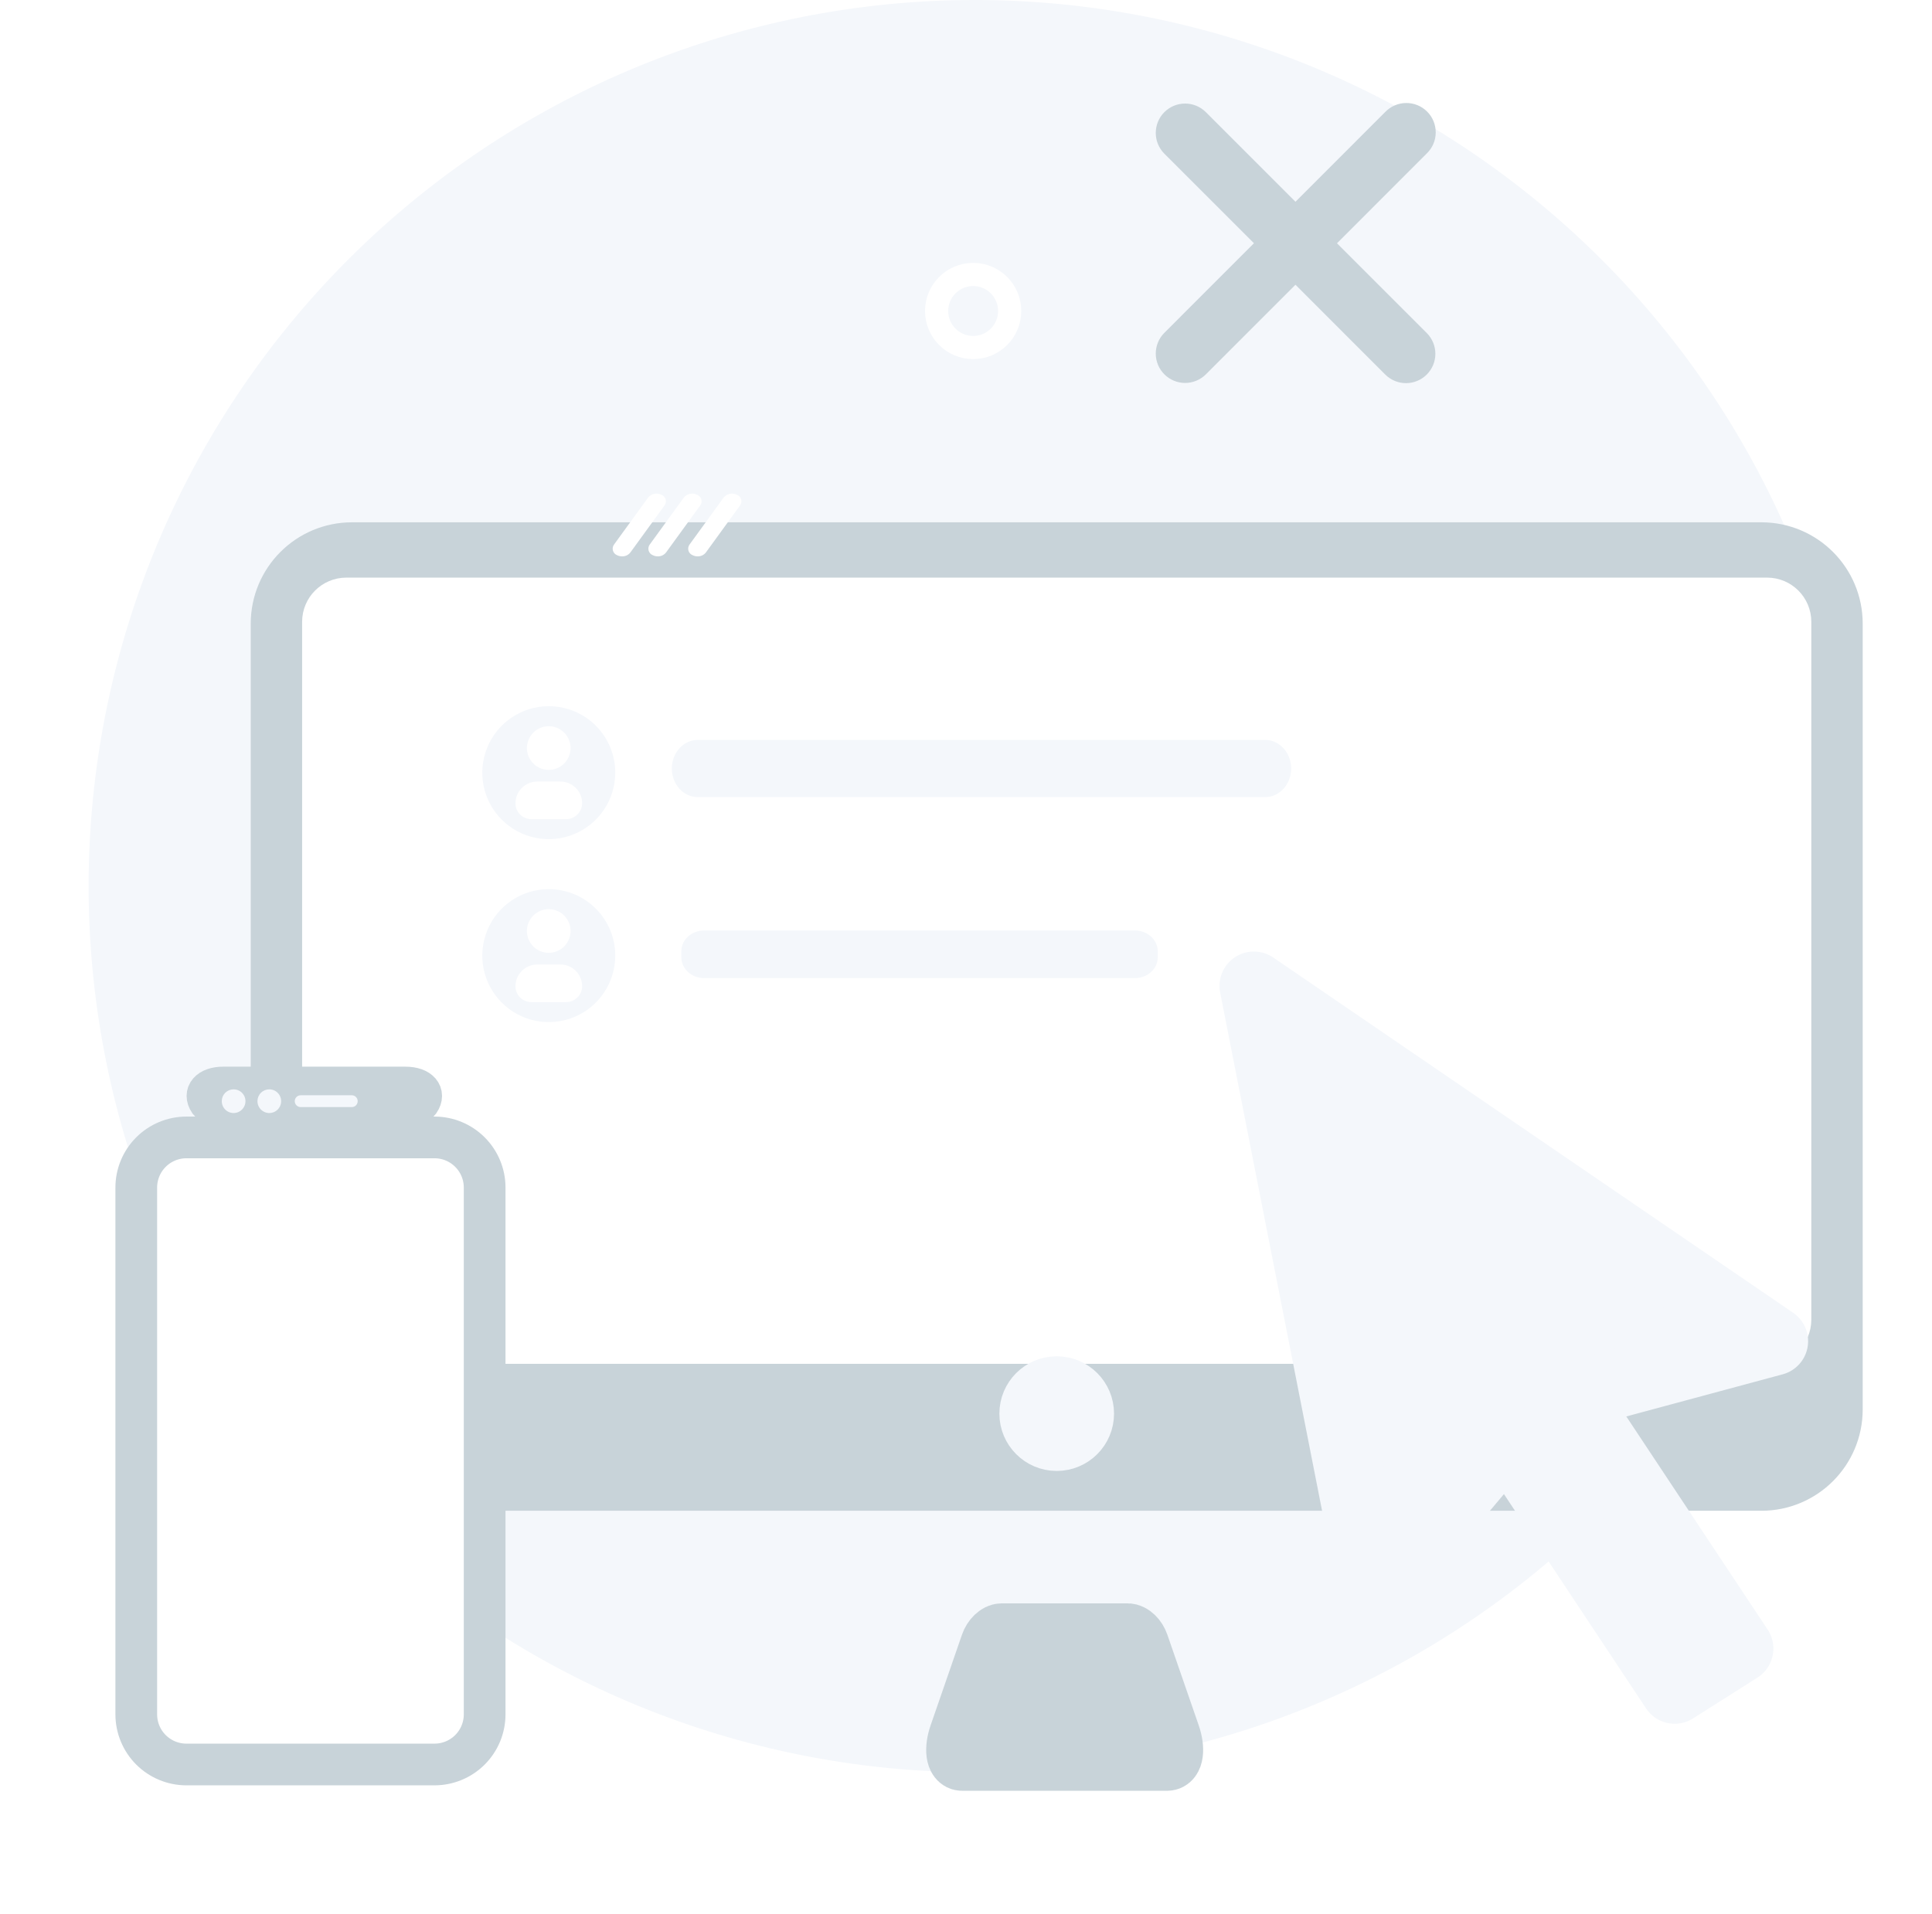 <svg width="109" height="108" viewBox="0 0 109 108" fill="none" xmlns="http://www.w3.org/2000/svg">
<path d="M105 50.058C104.985 62.96 99.983 75.357 91.04 84.657C82.097 93.957 69.906 99.44 57.014 99.959C44.122 100.479 31.529 95.995 21.866 87.445C12.204 78.896 6.22 66.942 5.167 54.083C4.114 41.224 8.072 28.455 16.214 18.447C24.356 8.438 36.052 1.964 48.856 0.379C61.66 -1.206 74.582 2.219 84.919 9.94C95.257 17.66 102.209 29.078 104.324 41.805C104.776 44.533 105.003 47.293 105 50.058Z" fill="#F4F7FB"/>
<path d="M99.374 31.614H19.861C17.888 31.614 16.289 33.214 16.289 35.187V79.529C16.289 81.503 17.888 83.102 19.861 83.102H99.374C101.347 83.102 102.947 81.503 102.947 79.529V35.187C102.947 33.214 101.347 31.614 99.374 31.614Z" fill="#C8D3D9" stroke="#C8D3D9" stroke-width="4.286" stroke-miterlimit="10"/>
<g filter="url(#filter0_d_2374_381499)">
<path d="M65.847 96.382H54.285C53.887 96.382 53.803 95.681 54.077 94.892L55.846 89.778C55.971 89.414 56.27 89.132 56.515 89.132H63.62C63.866 89.132 64.162 89.414 64.287 89.778L66.056 94.892C66.33 95.681 66.246 96.382 65.847 96.382Z" fill="#C8D3D9" stroke="#C8D3D9" stroke-width="3.327" stroke-miterlimit="10"/>
</g>
<path d="M99.697 34.021H19.538C18.951 34.021 18.474 34.498 18.474 35.085V74.461C18.474 75.049 18.951 75.526 19.538 75.526H99.697C100.285 75.526 100.762 75.049 100.762 74.461V35.085C100.762 34.498 100.285 34.021 99.697 34.021Z" fill="white" stroke="white" stroke-width="2.858" stroke-miterlimit="10"/>
<path d="M59.618 81.569C60.615 81.569 61.423 80.761 61.423 79.764C61.423 78.766 60.615 77.958 59.618 77.958C58.621 77.958 57.812 78.766 57.812 79.764C57.812 80.761 58.621 81.569 59.618 81.569Z" fill="#F4F7FB" stroke="#F4F7FB" stroke-width="2.858" stroke-miterlimit="10"/>
<g filter="url(#filter1_d_2374_381499)">
<path d="M88.65 75.752L98.113 90.021L94.483 92.324L85.034 78.074C82.524 81.057 80.014 84.041 77.505 87.024L70.741 52.629L100.072 72.674C96.262 73.699 92.454 74.725 88.65 75.752Z" fill="#F4F7FB" stroke="#F4F7FB" stroke-width="3.877" stroke-linecap="round" stroke-linejoin="round"/>
</g>
<g filter="url(#filter2_d_2374_381499)">
<path d="M10.516 61.179H24.515C25.265 61.179 25.984 61.477 26.514 62.008C27.045 62.538 27.343 63.257 27.343 64.007V93.731C27.343 94.102 27.27 94.47 27.128 94.814C26.986 95.157 26.778 95.469 26.515 95.732C26.252 95.994 25.941 96.203 25.597 96.345C25.254 96.487 24.886 96.561 24.515 96.561H10.516C10.144 96.561 9.777 96.487 9.433 96.345C9.09 96.203 8.778 95.994 8.516 95.732C8.253 95.469 8.045 95.157 7.903 94.814C7.761 94.47 7.688 94.102 7.688 93.731V64.007C7.688 63.257 7.986 62.538 8.516 62.008C9.047 61.477 9.766 61.179 10.516 61.179V61.179Z" fill="white" stroke="#C8D3D9" stroke-width="2.353"/>
</g>
<path d="M22.872 61.181H12.597C11.696 61.181 11.29 61.682 11.658 62.233C11.894 62.505 12.186 62.722 12.515 62.869C12.844 63.016 13.2 63.089 13.56 63.084H21.906C22.266 63.089 22.622 63.016 22.951 62.869C23.28 62.722 23.573 62.505 23.809 62.233C24.178 61.683 23.774 61.181 22.872 61.181Z" fill="#C8D3D9" stroke="#C8D3D9" stroke-width="1.989" stroke-miterlimit="10"/>
<path d="M13.181 62.635C13.457 62.635 13.682 62.411 13.682 62.134C13.682 61.857 13.457 61.632 13.181 61.632C12.904 61.632 12.679 61.857 12.679 62.134C12.679 62.411 12.904 62.635 13.181 62.635Z" fill="#F4F7FB"/>
<path d="M12.846 62.134C12.846 62.068 12.866 62.003 12.902 61.948C12.939 61.893 12.991 61.85 13.053 61.825C13.114 61.8 13.181 61.793 13.246 61.806C13.311 61.819 13.37 61.85 13.417 61.897C13.464 61.944 13.496 62.004 13.509 62.069C13.522 62.134 13.515 62.201 13.49 62.262C13.464 62.323 13.421 62.375 13.366 62.412C13.311 62.449 13.246 62.468 13.18 62.468C13.092 62.468 13.007 62.433 12.944 62.37C12.882 62.308 12.846 62.223 12.846 62.134ZM12.512 62.134C12.512 62.267 12.551 62.396 12.624 62.506C12.698 62.616 12.802 62.701 12.924 62.752C13.047 62.803 13.181 62.816 13.311 62.79C13.44 62.764 13.559 62.7 13.653 62.607C13.746 62.514 13.81 62.394 13.836 62.265C13.862 62.135 13.848 62.001 13.798 61.878C13.747 61.756 13.662 61.652 13.552 61.578C13.442 61.505 13.312 61.466 13.18 61.466C13.003 61.466 12.833 61.536 12.707 61.661C12.582 61.787 12.512 61.957 12.512 62.134Z" fill="#F4F7FB"/>
<path d="M15.194 62.635C15.471 62.635 15.695 62.411 15.695 62.134C15.695 61.857 15.471 61.633 15.194 61.633C14.917 61.633 14.693 61.857 14.693 62.134C14.693 62.411 14.917 62.635 15.194 62.635Z" fill="#F4F7FB"/>
<path d="M14.859 62.134C14.859 62.068 14.879 62.004 14.916 61.949C14.952 61.894 15.005 61.851 15.066 61.826C15.127 61.8 15.194 61.794 15.259 61.807C15.323 61.82 15.383 61.851 15.43 61.898C15.476 61.945 15.508 62.004 15.521 62.069C15.534 62.134 15.527 62.201 15.502 62.262C15.477 62.323 15.434 62.375 15.379 62.412C15.324 62.449 15.259 62.468 15.194 62.468C15.105 62.468 15.02 62.433 14.957 62.37C14.895 62.308 14.86 62.223 14.859 62.134ZM14.525 62.134C14.525 62.267 14.564 62.396 14.638 62.506C14.711 62.616 14.815 62.701 14.938 62.752C15.06 62.803 15.194 62.816 15.324 62.79C15.454 62.764 15.573 62.7 15.666 62.607C15.76 62.514 15.823 62.394 15.849 62.265C15.875 62.135 15.862 62.001 15.811 61.879C15.761 61.756 15.675 61.652 15.565 61.578C15.455 61.505 15.326 61.466 15.194 61.466C15.016 61.466 14.846 61.536 14.721 61.662C14.595 61.787 14.525 61.957 14.525 62.134Z" fill="#F4F7FB"/>
<path d="M19.846 61.8H16.965C16.78 61.8 16.63 61.95 16.63 62.134C16.63 62.319 16.78 62.468 16.965 62.468H19.846C20.031 62.468 20.18 62.319 20.18 62.134C20.18 61.95 20.031 61.8 19.846 61.8Z" fill="#F4F7FB"/>
<path d="M30.961 50.17C30.219 50.17 29.494 50.39 28.877 50.802C28.26 51.215 27.779 51.8 27.495 52.486C27.212 53.171 27.137 53.925 27.282 54.653C27.427 55.38 27.784 56.049 28.308 56.573C28.833 57.098 29.501 57.455 30.229 57.599C30.956 57.744 31.711 57.67 32.396 57.386C33.081 57.102 33.667 56.621 34.079 56.005C34.491 55.388 34.711 54.663 34.711 53.921C34.712 53.428 34.615 52.94 34.427 52.485C34.238 52.03 33.962 51.616 33.614 51.268C33.265 50.92 32.852 50.643 32.396 50.455C31.941 50.267 31.453 50.17 30.961 50.17ZM31.953 56.542H29.973C29.736 56.542 29.51 56.448 29.343 56.281C29.175 56.114 29.081 55.887 29.081 55.65C29.081 55.325 29.211 55.012 29.442 54.782C29.672 54.551 29.985 54.421 30.311 54.421H31.615C31.776 54.421 31.936 54.453 32.086 54.514C32.235 54.576 32.37 54.667 32.484 54.781C32.599 54.895 32.689 55.031 32.751 55.18C32.813 55.329 32.844 55.489 32.844 55.65C32.841 55.886 32.746 56.111 32.58 56.278C32.413 56.444 32.188 56.539 31.953 56.542ZM30.961 51.3C31.204 51.3 31.442 51.373 31.645 51.508C31.847 51.644 32.004 51.837 32.097 52.062C32.19 52.287 32.214 52.535 32.166 52.773C32.118 53.012 32 53.231 31.828 53.403C31.655 53.575 31.436 53.692 31.197 53.739C30.958 53.786 30.71 53.762 30.485 53.668C30.261 53.574 30.069 53.416 29.933 53.214C29.799 53.011 29.727 52.773 29.727 52.529C29.728 52.202 29.858 51.889 30.089 51.658C30.32 51.428 30.634 51.298 30.961 51.298V51.3Z" fill="#F4F7FB"/>
<path d="M30.961 39.847C30.219 39.847 29.494 40.068 28.877 40.48C28.26 40.892 27.779 41.478 27.495 42.163C27.212 42.848 27.137 43.602 27.282 44.33C27.427 45.058 27.784 45.726 28.308 46.25C28.833 46.775 29.501 47.132 30.229 47.277C30.956 47.422 31.711 47.347 32.396 47.063C33.081 46.78 33.667 46.299 34.079 45.682C34.491 45.065 34.711 44.34 34.711 43.598C34.712 43.106 34.615 42.618 34.427 42.163C34.238 41.707 33.962 41.294 33.614 40.945C33.265 40.597 32.852 40.321 32.396 40.132C31.941 39.944 31.453 39.847 30.961 39.847ZM31.953 46.22H29.973C29.736 46.219 29.51 46.125 29.343 45.958C29.175 45.791 29.081 45.564 29.081 45.328C29.081 45.002 29.211 44.689 29.442 44.459C29.672 44.228 29.985 44.099 30.311 44.098H31.615C31.776 44.098 31.936 44.13 32.086 44.192C32.235 44.254 32.37 44.344 32.484 44.458C32.599 44.572 32.689 44.708 32.751 44.857C32.813 45.006 32.844 45.166 32.844 45.328C32.841 45.563 32.746 45.788 32.58 45.955C32.413 46.121 32.188 46.217 31.953 46.22ZM30.961 40.977C31.204 40.977 31.442 41.05 31.645 41.186C31.847 41.321 32.004 41.514 32.097 41.739C32.19 41.964 32.214 42.212 32.166 42.451C32.118 42.69 32 42.909 31.828 43.081C31.655 43.253 31.436 43.37 31.197 43.417C30.958 43.464 30.71 43.439 30.485 43.345C30.261 43.252 30.069 43.094 29.933 42.891C29.799 42.688 29.727 42.45 29.727 42.206C29.728 41.88 29.858 41.567 30.09 41.337C30.321 41.106 30.634 40.977 30.961 40.977Z" fill="#F4F7FB"/>
<path d="M71.381 41.751H39.367C38.559 41.751 37.903 42.472 37.903 43.363C37.903 44.254 38.559 44.976 39.367 44.976H71.381C72.189 44.976 72.844 44.254 72.844 43.363C72.844 42.472 72.189 41.751 71.381 41.751Z" fill="#F4F7FB"/>
<path d="M64.029 52.502H39.729C39.017 52.502 38.44 53.027 38.44 53.676V54.015C38.44 54.664 39.017 55.189 39.729 55.189H64.029C64.741 55.189 65.318 54.664 65.318 54.015V53.676C65.318 53.027 64.741 52.502 64.029 52.502Z" fill="#F4F7FB"/>
<path d="M80.495 18.791C80.649 18.945 80.771 19.127 80.855 19.328C80.938 19.529 80.981 19.745 80.981 19.962C80.981 20.18 80.938 20.395 80.855 20.596C80.771 20.797 80.649 20.98 80.496 21.133C80.342 21.287 80.159 21.409 79.958 21.492C79.757 21.576 79.542 21.619 79.325 21.619C79.107 21.619 78.892 21.576 78.691 21.493C78.49 21.409 78.307 21.287 78.153 21.134L73.088 16.067L68.022 21.134C67.71 21.439 67.291 21.61 66.854 21.608C66.418 21.605 65.999 21.431 65.691 21.122C65.382 20.814 65.208 20.396 65.206 19.959C65.204 19.522 65.374 19.103 65.68 18.791L70.746 13.724L65.68 8.66C65.374 8.348 65.204 7.929 65.206 7.492C65.208 7.055 65.382 6.637 65.691 6.328C65.999 6.02 66.418 5.845 66.854 5.843C67.291 5.841 67.71 6.012 68.022 6.317L73.088 11.384L78.153 6.317C78.306 6.159 78.489 6.033 78.691 5.946C78.893 5.859 79.111 5.813 79.331 5.812C79.55 5.81 79.769 5.851 79.972 5.935C80.176 6.018 80.361 6.141 80.516 6.297C80.672 6.452 80.795 6.637 80.878 6.841C80.961 7.045 81.003 7.263 81.001 7.483C80.999 7.703 80.954 7.92 80.867 8.122C80.78 8.324 80.654 8.507 80.495 8.66L75.43 13.727L80.495 18.791Z" fill="#C8D3D9"/>
<path d="M54.903 19.609C56.041 19.609 56.964 18.686 56.964 17.548C56.964 16.41 56.041 15.487 54.903 15.487C53.765 15.487 52.842 16.41 52.842 17.548C52.842 18.686 53.765 19.609 54.903 19.609Z" stroke="white" stroke-width="1.307" stroke-miterlimit="10"/>
<path d="M35.098 31.393C35.004 31.393 34.911 31.372 34.826 31.332C34.769 31.311 34.718 31.278 34.676 31.234C34.634 31.19 34.602 31.137 34.584 31.08C34.566 31.022 34.561 30.96 34.57 30.9C34.579 30.84 34.602 30.783 34.637 30.734L36.572 28.068C36.66 27.964 36.78 27.892 36.913 27.864C37.046 27.837 37.184 27.854 37.307 27.913C37.364 27.934 37.416 27.967 37.458 28.011C37.5 28.055 37.531 28.108 37.55 28.166C37.568 28.223 37.573 28.285 37.564 28.345C37.554 28.405 37.532 28.462 37.497 28.512L35.562 31.176C35.507 31.245 35.436 31.301 35.356 31.339C35.275 31.377 35.187 31.395 35.098 31.393Z" fill="white"/>
<path d="M37.112 31.393C37.018 31.393 36.925 31.372 36.84 31.331C36.783 31.311 36.731 31.277 36.689 31.233C36.647 31.189 36.616 31.137 36.598 31.079C36.58 31.021 36.575 30.96 36.584 30.9C36.594 30.84 36.617 30.783 36.652 30.733L38.587 28.067C38.675 27.963 38.795 27.892 38.928 27.864C39.062 27.836 39.2 27.854 39.322 27.914C39.38 27.935 39.431 27.968 39.473 28.012C39.515 28.056 39.546 28.109 39.565 28.167C39.583 28.224 39.587 28.286 39.578 28.346C39.569 28.406 39.546 28.462 39.511 28.512L37.575 31.176C37.52 31.245 37.45 31.301 37.369 31.339C37.289 31.377 37.201 31.395 37.112 31.393Z" fill="white"/>
<path d="M39.359 31.393C39.264 31.393 39.171 31.372 39.086 31.331C39.029 31.311 38.978 31.277 38.936 31.233C38.894 31.189 38.862 31.137 38.844 31.079C38.826 31.021 38.821 30.96 38.83 30.9C38.84 30.84 38.862 30.783 38.897 30.733L40.833 28.067C40.921 27.963 41.041 27.892 41.175 27.864C41.308 27.836 41.447 27.854 41.569 27.914C41.626 27.935 41.677 27.968 41.719 28.012C41.761 28.056 41.793 28.109 41.811 28.167C41.829 28.224 41.834 28.286 41.824 28.346C41.815 28.406 41.792 28.462 41.757 28.512L39.823 31.176C39.768 31.246 39.697 31.302 39.617 31.339C39.536 31.377 39.448 31.395 39.359 31.393Z" fill="white"/>
<defs>
<filter id="filter0_d_2374_381499" x="46.253" y="84.468" width="27.626" height="22.577" filterUnits="userSpaceOnUse" color-interpolation-filters="sRGB">
<feFlood flood-opacity="0" result="BackgroundImageFix"/>
<feColorMatrix in="SourceAlpha" type="matrix" values="0 0 0 0 0 0 0 0 0 0 0 0 0 0 0 0 0 0 127 0" result="hardAlpha"/>
<feOffset dy="3"/>
<feGaussianBlur stdDeviation="3"/>
<feColorMatrix type="matrix" values="0 0 0 0 0.784 0 0 0 0 0.827 0 0 0 0 0.851 0 0 0 0.302 0"/>
<feBlend mode="normal" in2="BackgroundImageFix" result="effect1_dropShadow_2374_381499"/>
<feBlend mode="normal" in="SourceGraphic" in2="effect1_dropShadow_2374_381499" result="shape"/>
</filter>
<filter id="filter1_d_2374_381499" x="62.802" y="47.69" width="45.208" height="55.573" filterUnits="userSpaceOnUse" color-interpolation-filters="sRGB">
<feFlood flood-opacity="0" result="BackgroundImageFix"/>
<feColorMatrix in="SourceAlpha" type="matrix" values="0 0 0 0 0 0 0 0 0 0 0 0 0 0 0 0 0 0 127 0" result="hardAlpha"/>
<feOffset dy="3"/>
<feGaussianBlur stdDeviation="3"/>
<feColorMatrix type="matrix" values="0 0 0 0 0.784 0 0 0 0 0.827 0 0 0 0 0.851 0 0 0 0.502 0"/>
<feBlend mode="normal" in2="BackgroundImageFix" result="effect1_dropShadow_2374_381499"/>
<feBlend mode="normal" in="SourceGraphic" in2="effect1_dropShadow_2374_381499" result="shape"/>
</filter>
<filter id="filter2_d_2374_381499" x="0.512" y="57.003" width="34.007" height="49.734" filterUnits="userSpaceOnUse" color-interpolation-filters="sRGB">
<feFlood flood-opacity="0" result="BackgroundImageFix"/>
<feColorMatrix in="SourceAlpha" type="matrix" values="0 0 0 0 0 0 0 0 0 0 0 0 0 0 0 0 0 0 127 0" result="hardAlpha"/>
<feOffset dy="3"/>
<feGaussianBlur stdDeviation="3"/>
<feColorMatrix type="matrix" values="0 0 0 0 0.784 0 0 0 0 0.827 0 0 0 0 0.851 0 0 0 0.302 0"/>
<feBlend mode="normal" in2="BackgroundImageFix" result="effect1_dropShadow_2374_381499"/>
<feBlend mode="normal" in="SourceGraphic" in2="effect1_dropShadow_2374_381499" result="shape"/>
</filter>
</defs>
</svg>
